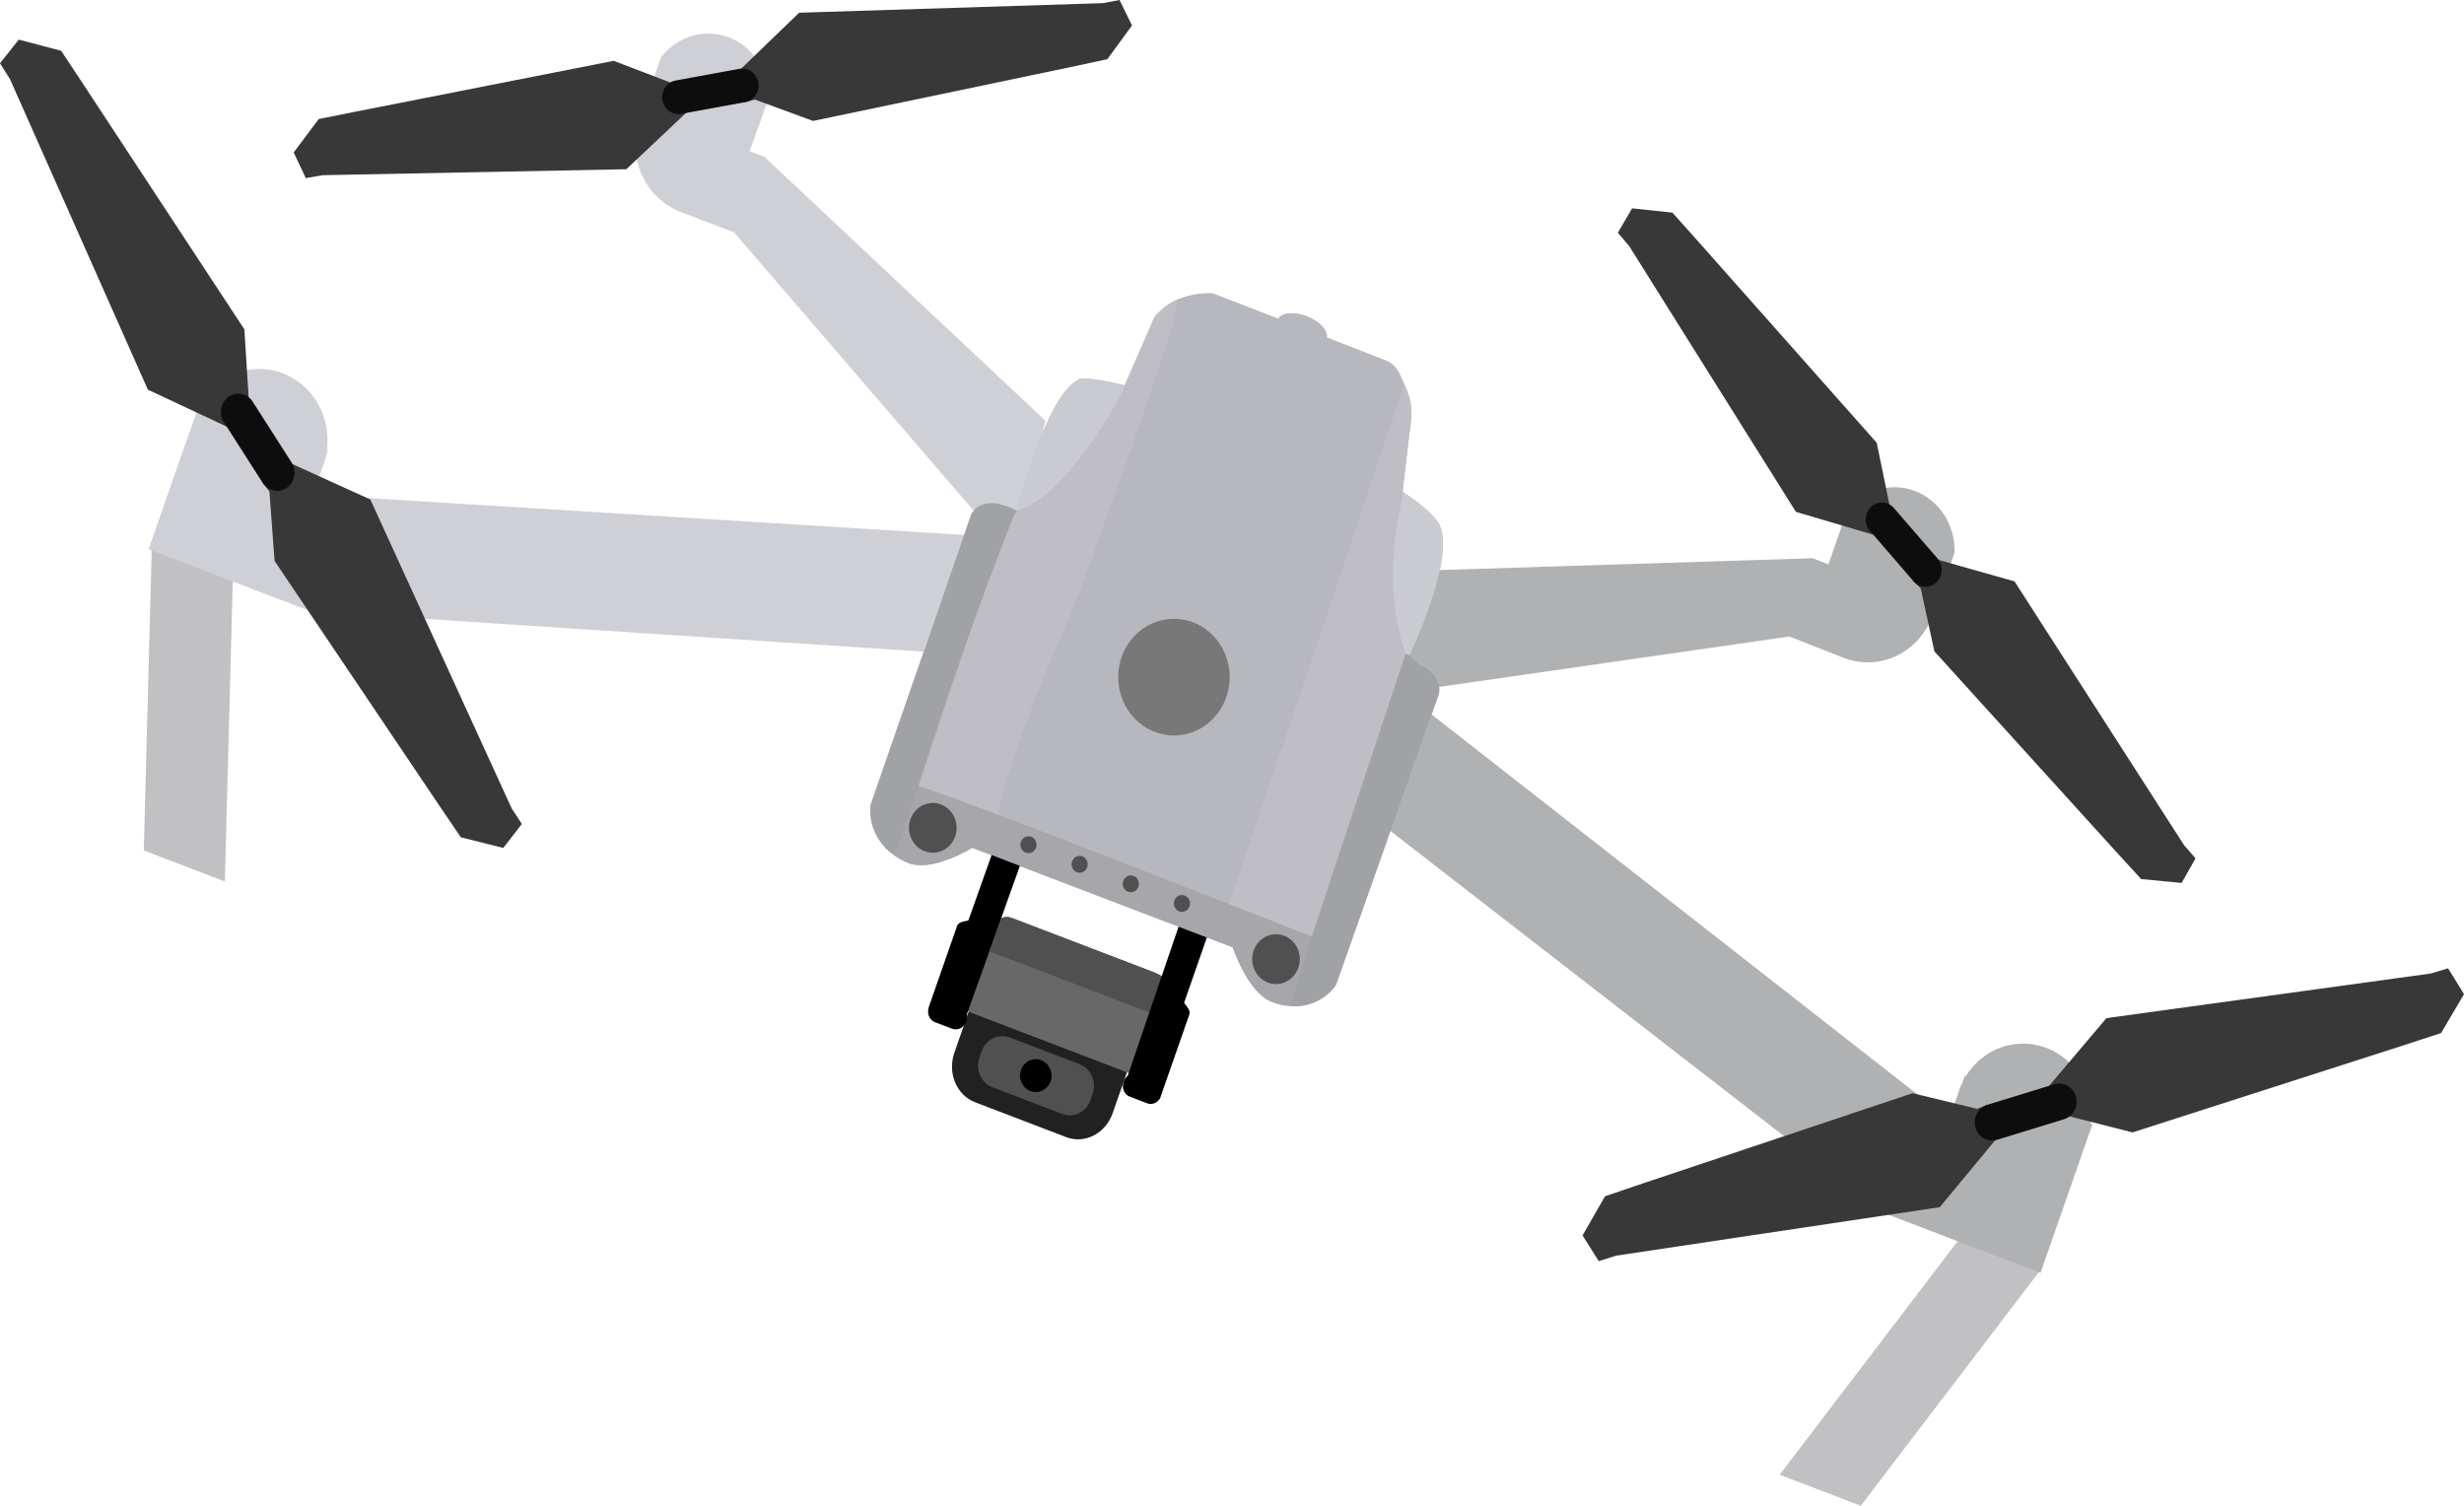 <svg width="108" height="66" viewBox="0 0 108 66" fill="none" xmlns="http://www.w3.org/2000/svg">
<path d="M42.519 44.169L49.456 46.823L48.768 48.794C48.619 49.221 48.321 49.572 47.94 49.768C47.559 49.965 47.127 49.992 46.737 49.843L42.736 48.312C42.347 48.163 42.033 47.851 41.863 47.443C41.693 47.036 41.682 46.567 41.831 46.14L42.519 44.169Z" fill="#212121"/>
<path d="M47.318 46.644L44.266 45.476C43.764 45.284 43.208 45.555 43.024 46.08L42.927 46.359C42.743 46.884 43.001 47.466 43.504 47.658L46.556 48.826C47.058 49.018 47.614 48.748 47.798 48.222L47.895 47.944C48.079 47.418 47.821 46.836 47.318 46.644Z" fill="#505050"/>
<path d="M46.048 47.393C46.178 47.019 45.994 46.606 45.636 46.469C45.278 46.332 44.882 46.523 44.751 46.897C44.621 47.27 44.805 47.684 45.163 47.821C45.521 47.958 45.917 47.766 46.048 47.393Z" fill="black"/>
<path d="M44.321 40.219L50.557 42.605C50.685 42.654 50.789 42.754 50.847 42.884C50.905 43.013 50.911 43.162 50.864 43.296L49.549 47.06L42.336 44.301L43.647 40.547C43.67 40.478 43.705 40.415 43.752 40.361C43.798 40.307 43.855 40.263 43.917 40.233C43.98 40.202 44.049 40.185 44.118 40.183C44.187 40.18 44.257 40.193 44.321 40.219Z" fill="#696868"/>
<path d="M44.452 40.277L50.688 42.662C50.816 42.711 50.932 42.779 51.01 42.849C51.088 42.92 51.122 42.989 51.104 43.039L50.606 44.467L43.393 41.708L43.89 40.284C43.898 40.258 43.919 40.236 43.951 40.222C43.984 40.207 44.028 40.199 44.081 40.198C44.133 40.198 44.193 40.204 44.257 40.218C44.321 40.231 44.387 40.251 44.452 40.277V40.277Z" fill="#505050"/>
<path d="M78.005 64.639L81.559 66L89.432 55.672L85.878 54.311L78.005 64.639Z" fill="#C1C1C4"/>
<path d="M9.856 38.636L6.302 37.275L6.65 24.069L10.204 25.43L9.856 38.636Z" fill="#C1C1C4"/>
<path d="M44.232 24.192L45.826 18.444L33.554 6.921V6.892L32.859 6.622L33.691 4.313C33.704 3.733 33.543 3.163 33.231 2.684C32.919 2.205 32.471 1.84 31.951 1.641C31.43 1.442 30.864 1.419 30.33 1.575C29.796 1.73 29.322 2.057 28.975 2.509V2.509L28.167 4.827L28.025 5.21C27.748 6.001 27.782 6.875 28.12 7.64C28.458 8.404 29.072 8.997 29.828 9.288L32.179 10.188L44.232 24.192Z" fill="#CFD0D5"/>
<path d="M85.667 24.222C85.688 23.638 85.532 23.062 85.222 22.577C84.911 22.092 84.461 21.723 83.936 21.523C83.412 21.322 82.841 21.301 82.304 21.462C81.768 21.623 81.294 21.958 80.951 22.419V22.419L80.142 24.736L79.447 24.467L62.965 24.99L60.647 30.458L78.433 27.898L80.82 28.839C81.576 29.128 82.41 29.092 83.141 28.739C83.871 28.385 84.438 27.742 84.716 26.952V26.952L84.853 26.561L85.662 24.243L85.667 24.222Z" fill="#B0B1B3"/>
<path d="M42.256 23.448L14.546 21.732L13.806 21.462L14.092 20.586C14.123 20.519 14.152 20.446 14.177 20.373C14.216 20.259 14.249 20.143 14.275 20.026L14.376 19.724L14.332 19.707C14.421 19.003 14.277 18.287 13.925 17.679C13.573 17.071 13.033 16.606 12.395 16.362C11.757 16.118 11.058 16.109 10.415 16.337C9.771 16.564 9.22 17.015 8.854 17.613L8.787 17.586L7.86 20.214L7.705 20.659L6.51 24.076L13.621 26.796L40.469 28.561L42.256 23.448Z" fill="#CFD0D5"/>
<path d="M91.636 49.26C91.721 48.558 91.576 47.846 91.224 47.241C90.872 46.636 90.334 46.175 89.699 45.931C89.063 45.688 88.368 45.678 87.726 45.902C87.084 46.127 86.534 46.572 86.166 47.166L86.125 47.15L86.014 47.447C85.962 47.555 85.916 47.667 85.875 47.781C85.849 47.853 85.829 47.926 85.808 47.999L85.489 48.861L84.891 48.632L62.656 31.243L60.868 36.364L82.365 53.031L82.342 53.08L89.437 55.791L90.632 52.373L90.786 51.929L91.713 49.277L91.636 49.26Z" fill="#B0B1B3"/>
<path d="M62.226 29.13C62.035 29.057 61.833 29.025 61.631 29.036C61.631 29.036 63.812 24.615 63.109 23.033C62.836 22.416 61.476 21.554 61.476 21.554L61.826 18.562C61.915 18.041 61.846 17.504 61.628 17.026L61.582 16.915C61.565 16.911 61.549 16.906 61.533 16.899C59.473 23.066 56.926 28.936 55.228 35.227C54.734 37.173 54.102 39.078 53.338 40.927C54.102 39.078 54.734 37.173 55.228 35.227C56.926 28.925 59.48 23.055 61.533 16.899C61.549 16.906 61.565 16.911 61.582 16.915C61.293 16.239 61.178 15.983 60.745 15.799L58.157 14.797C58.206 14.479 57.83 14.075 57.273 13.861C56.717 13.649 56.189 13.703 56.027 13.972L53.155 12.862C52.628 12.835 52.101 12.927 51.61 13.131H51.589C51.582 13.487 51.522 13.84 51.412 14.177C49.05 21.804 45.769 29.186 43.943 37.016C45.774 29.186 49.055 21.804 51.412 14.177C51.522 13.84 51.582 13.487 51.589 13.131C51.218 13.302 50.887 13.554 50.618 13.872C50.557 13.993 50.502 14.117 50.454 14.244L49.3 16.886C49.3 16.886 47.603 16.473 47.304 16.616C45.79 17.352 44.541 22.511 44.541 22.511C44.386 22.351 44.198 22.229 43.992 22.155C43.366 21.915 42.705 22.13 42.54 22.634L38.161 35.278C38.033 36.135 38.494 37.035 39.315 37.563C41.025 33.059 44.595 23.058 44.579 22.524C44.595 23.063 41.025 33.059 39.315 37.563C39.478 37.67 39.651 37.76 39.83 37.833C40.904 38.242 42.617 37.162 42.617 37.162L54.036 41.525C54.036 41.525 54.682 43.509 55.754 43.919C56.866 44.344 58.035 43.999 58.566 43.153L63.045 30.486C63.217 29.974 62.851 29.378 62.226 29.13Z" fill="#B7B8BD"/>
<path d="M44.572 22.392C44.393 22.279 44.197 22.198 43.992 22.155C43.366 21.915 42.705 22.131 42.54 22.635L38.162 35.278C38.119 35.72 38.197 36.165 38.389 36.562C38.58 36.958 38.876 37.289 39.241 37.515C40.92 32.502 42.916 27.653 44.572 22.392Z" fill="#A1A2A6"/>
<path d="M49.315 16.85L49.297 16.893C49.297 16.893 47.6 16.481 47.301 16.624C45.931 17.29 44.778 21.586 44.572 22.389C47.013 22.02 49.344 17.044 49.315 16.85Z" fill="#CACBD1"/>
<path d="M63.109 23.034C62.867 22.494 61.77 21.745 61.525 21.586C60.946 23.839 60.237 26.861 61.705 28.885C62.079 28.092 63.732 24.44 63.109 23.034Z" fill="#CACBD1"/>
<path d="M51.409 14.185C51.519 13.848 51.579 13.495 51.587 13.139C51.216 13.309 50.884 13.562 50.616 13.88C50.555 14.001 50.5 14.125 50.451 14.252L49.316 16.851C49.344 17.044 46.83 21.734 44.572 22.392C44.551 22.475 44.538 22.521 44.538 22.521C44.524 22.505 44.508 22.491 44.492 22.478C42.815 26.631 41.548 30.51 40.253 34.445C41.587 34.895 42.898 35.404 44.201 35.935C46.071 28.507 49.158 21.459 51.409 14.185Z" fill="#BEBEC4"/>
<path d="M55.228 35.237C56.926 28.936 59.48 23.066 61.533 16.91C61.549 16.917 61.565 16.922 61.582 16.926C61.294 16.25 61.178 15.993 60.745 15.81L58.157 14.797C58.206 14.479 57.83 14.075 57.273 13.861C56.717 13.649 56.189 13.703 56.027 13.972L53.155 12.862C52.628 12.835 52.101 12.927 51.61 13.131H51.59C51.582 13.487 51.522 13.84 51.412 14.177C50.019 21.804 45.545 28.367 43.686 35.795C46.158 36.8 49.13 38.013 51.641 38.905C52.378 39.157 53.11 39.415 53.838 39.679C54.39 38.231 54.855 36.747 55.228 35.237V35.237Z" fill="#B7B8BD"/>
<path d="M61.716 29.035H61.631C61.631 29.035 61.659 28.981 61.706 28.884C60.812 26.682 60.946 23.839 61.525 21.586L61.476 21.553L61.827 18.562C61.915 18.04 61.846 17.503 61.628 17.025L61.582 16.915C61.565 16.911 61.549 16.906 61.533 16.899C59.473 23.065 54.381 38.21 53.825 39.687C55.262 40.204 56.691 40.746 58.121 41.304C59.88 37.261 60.135 33.046 61.716 29.035Z" fill="#BEBEC4"/>
<path d="M58.121 41.293C57.454 41.024 55.854 40.409 53.851 39.622C53.683 40.07 53.511 40.509 53.336 40.938C53.508 40.509 53.681 40.07 53.851 39.622C50.953 38.485 47.211 37.021 44.214 35.889C44.118 36.267 44.026 36.644 43.935 37.024C44.026 36.644 44.118 36.267 44.214 35.889C42.591 35.275 41.188 34.76 40.253 34.445C39.909 35.464 39.566 36.487 39.223 37.515C39.408 37.642 39.607 37.747 39.815 37.827C40.889 38.237 42.602 37.156 42.602 37.156L54.036 41.525C54.036 41.525 54.682 43.509 55.754 43.919C56.014 44.018 56.286 44.077 56.562 44.094C56.493 43.97 56.843 43.781 56.89 43.652C57.355 42.899 57.767 42.111 58.121 41.293V41.293Z" fill="#A6A6AB"/>
<path d="M62.226 29.13C62.053 29.065 61.778 28.645 61.613 28.645C59.715 34.38 56.49 43.97 56.56 44.094C56.943 44.134 57.33 44.068 57.681 43.903C58.033 43.738 58.337 43.479 58.563 43.153L63.042 30.486C63.217 29.974 62.851 29.378 62.226 29.13Z" fill="#A1A2A6"/>
<path d="M42.385 44.6C42.394 44.548 42.394 44.494 42.385 44.441L44.703 37.951L43.464 37.477L42.447 40.337C42.419 40.377 42.025 40.369 41.952 40.579L40.721 44.107L40.701 44.167V44.185C40.683 44.237 40.676 44.292 40.68 44.347C40.68 44.446 40.709 44.543 40.763 44.624C40.816 44.706 40.893 44.768 40.981 44.803L41.736 45.091C41.854 45.134 41.984 45.127 42.097 45.07C42.21 45.014 42.297 44.913 42.339 44.789L42.359 44.73C42.373 44.688 42.382 44.645 42.385 44.6V44.6Z" fill="black"/>
<path d="M49.328 47.255C49.36 47.214 49.395 47.176 49.434 47.142L51.659 40.617L52.898 41.091L51.901 43.951C51.953 44.053 52.202 44.261 52.13 44.468L50.897 47.996L50.876 48.056V48.074C50.857 48.127 50.828 48.175 50.791 48.215C50.729 48.29 50.647 48.344 50.555 48.37C50.463 48.395 50.365 48.391 50.276 48.357L49.521 48.069C49.405 48.023 49.31 47.931 49.259 47.812C49.207 47.693 49.202 47.558 49.246 47.436L49.266 47.376C49.281 47.333 49.302 47.292 49.328 47.255V47.255Z" fill="black"/>
<path d="M40.886 37.377C41.462 37.377 41.929 36.889 41.929 36.286C41.929 35.683 41.462 35.194 40.886 35.194C40.31 35.194 39.843 35.683 39.843 36.286C39.843 36.889 40.31 37.377 40.886 37.377Z" fill="#505050"/>
<path d="M55.929 43.132C56.505 43.132 56.972 42.643 56.972 42.04C56.972 41.437 56.505 40.949 55.929 40.949C55.353 40.949 54.886 41.437 54.886 42.04C54.886 42.643 55.353 43.132 55.929 43.132Z" fill="#505050"/>
<path d="M45.079 37.393C45.274 37.393 45.432 37.228 45.432 37.024C45.432 36.82 45.274 36.655 45.079 36.655C44.884 36.655 44.726 36.82 44.726 37.024C44.726 37.228 44.884 37.393 45.079 37.393Z" fill="#505050"/>
<path d="M47.322 38.253C47.517 38.253 47.675 38.088 47.675 37.884C47.675 37.68 47.517 37.514 47.322 37.514C47.127 37.514 46.969 37.68 46.969 37.884C46.969 38.088 47.127 38.253 47.322 38.253Z" fill="#505050"/>
<path d="M49.565 39.11C49.76 39.11 49.918 38.944 49.918 38.741C49.918 38.537 49.76 38.371 49.565 38.371C49.37 38.371 49.212 38.537 49.212 38.741C49.212 38.944 49.37 39.11 49.565 39.11Z" fill="#505050"/>
<path d="M51.806 39.968C52.001 39.968 52.159 39.802 52.159 39.598C52.159 39.394 52.001 39.229 51.806 39.229C51.611 39.229 51.453 39.394 51.453 39.598C51.453 39.802 51.611 39.968 51.806 39.968Z" fill="#505050"/>
<path d="M51.456 32.237C52.805 32.237 53.9 31.092 53.9 29.68C53.9 28.267 52.805 27.122 51.456 27.122C50.106 27.122 49.011 28.267 49.011 29.68C49.011 31.092 50.106 32.237 51.456 32.237Z" fill="#787878"/>
<path d="M29.89 3.525L29.434 3.636L26.897 2.666L15.542 4.903L13.969 5.218L12.872 6.684L13.405 7.808L14.134 7.679L27.453 7.417L30.108 4.913L30.477 4.698L29.89 3.525Z" fill="#383838"/>
<path d="M32.635 4.479L33.088 4.364L35.635 5.301L46.967 2.932L48.535 2.595L49.617 1.116L49.071 0L48.344 0.137L35.027 0.558L32.401 3.091L32.035 3.312L32.635 4.479Z" fill="#383838"/>
<path d="M32.417 3.015L29.611 3.529C29.226 3.599 28.968 3.983 29.036 4.386L29.036 4.389C29.104 4.792 29.471 5.062 29.856 4.991L32.662 4.478C33.047 4.407 33.305 4.023 33.237 3.62L33.237 3.617C33.169 3.214 32.803 2.945 32.417 3.015Z" fill="#0D0D0D"/>
<path d="M83.161 22.516L82.828 22.174L82.259 19.408L74.399 10.544L73.305 9.32L71.535 9.132L70.912 10.202L71.404 10.778L78.716 22.435L82.154 23.451L82.525 23.662L83.161 22.516Z" fill="#383838"/>
<path d="M83.851 25.456L84.188 25.793L84.786 28.55L92.741 37.32L93.849 38.53L95.623 38.7L96.233 37.622L95.734 37.051L88.299 25.483L84.848 24.507L84.474 24.302L83.851 25.456Z" fill="#383838"/>
<path d="M84.924 24.479L83.013 22.269C82.751 21.965 82.303 21.942 82.013 22.216L82.011 22.218C81.721 22.493 81.698 22.961 81.961 23.265L83.871 25.476C84.134 25.779 84.582 25.803 84.872 25.528L84.874 25.526C85.164 25.252 85.186 24.783 84.924 24.479Z" fill="#0D0D0D"/>
<path d="M11.205 17.891L10.902 17.473L10.711 14.436L3.662 3.709L2.681 2.226L0.822 1.736L0 2.773L0.438 3.469L6.482 17.08L9.992 18.724L10.358 19.009L11.205 17.891Z" fill="#383838"/>
<path d="M11.502 21.136L11.81 21.551L12.035 24.586L19.199 35.226L20.198 36.698L22.06 37.167L22.872 36.116L22.426 35.429L16.232 21.893L12.704 20.29L12.338 20.009L11.502 21.136Z" fill="#383838"/>
<path d="M12.781 20.272L11.079 17.611C10.845 17.243 10.37 17.144 10.02 17.39C9.669 17.635 9.575 18.132 9.81 18.499L11.511 21.161C11.746 21.528 12.221 21.627 12.571 21.382C12.922 21.136 13.015 20.64 12.781 20.272Z" fill="#0D0D0D"/>
<path d="M90.173 49.093L90.647 48.916L93.47 49.635L105.353 45.816L106.996 45.28L108 43.574L107.302 42.442L106.537 42.671L92.329 44.625L89.779 47.635L89.411 47.913L90.173 49.093Z" fill="#383838"/>
<path d="M87.129 48.417L86.658 48.6L83.828 47.916L71.989 51.877L70.351 52.433L69.365 54.15L70.075 55.276L70.838 55.036L85.023 52.912L87.541 49.87L87.904 49.589L87.129 48.417Z" fill="#383838"/>
<path d="M87.533 49.959L90.471 49.057C90.875 48.933 91.107 48.49 90.988 48.067L90.988 48.064C90.869 47.642 90.446 47.399 90.042 47.523L87.103 48.425C86.699 48.549 86.468 48.992 86.586 49.415L86.587 49.417C86.705 49.84 87.129 50.083 87.533 49.959Z" fill="#0D0D0D"/>
</svg>
